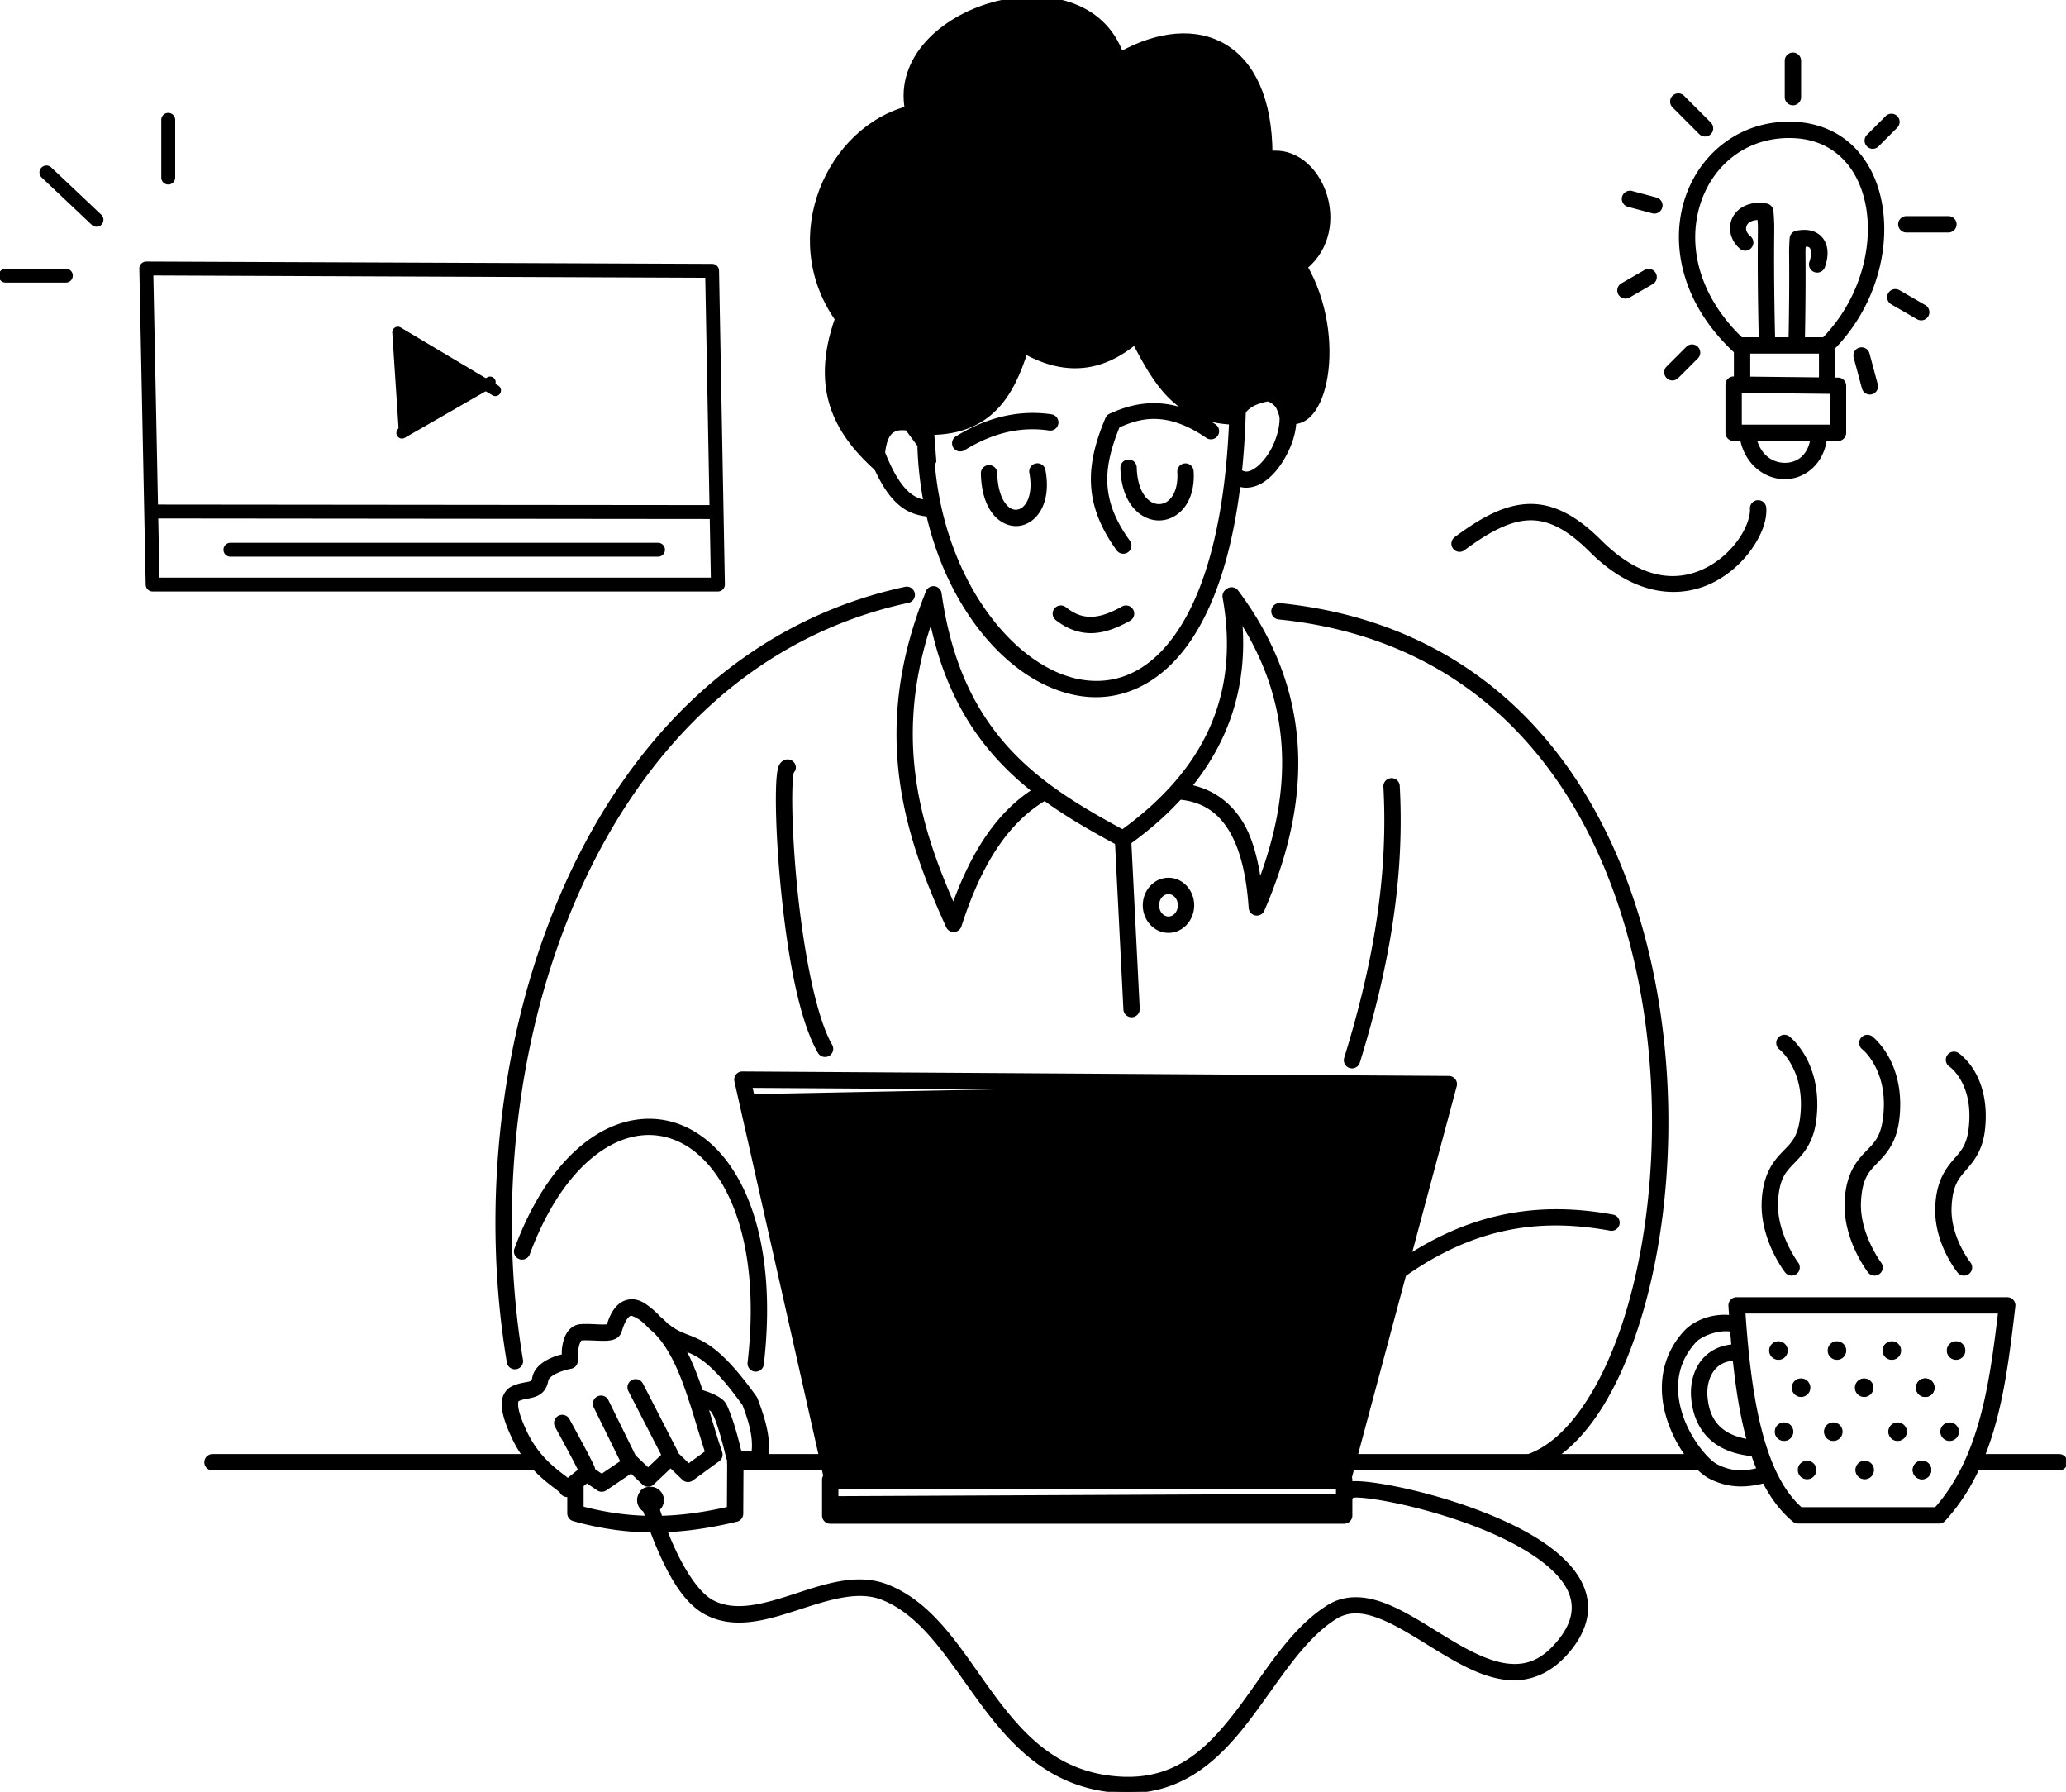 <?xml version="1.0" encoding="UTF-8" standalone="no"?>
<!-- Created with Inkscape (http://www.inkscape.org/) -->

<svg width="100%" height="100%"
    viewBox="0 0 777.855 674.495"
    version="1.1" id="svg5"
    xml:space="preserve"
    xmlns="http://www.w3.org/2000/svg"
    xmlns:svg="http://www.w3.org/2000/svg">
    <defs id="defs2" />
    <g id="layer1"
        transform="translate(-1443.624,-1376.99)">
        <g id="notion-working-with-computer-content-creator"
            transform="matrix(2,0,0,2,-394.087,-88.124)"
            style="stroke-width:0.5">
            <title id="title91409">
                notion-working-with-computer-content-creator
            </title>
            <path
                d="m 993.486,795.291 c 0.022,0.624 1.516,17.653 1.516,17.653 0,0 16.383,-8.627 15.549,-8.562 -0.835,0.065 -17.065,-9.091 -17.065,-9.091 z"
                id="path41567"
                stroke="none"
                stroke-width="1.058"
                stroke-linecap="round"
                stroke-linejoin="round" />
            <g id="g41729"
                transform="translate(2407)"
                style="stroke-width:0.5">
                <path
                    d="m -1322.48,821.049 c -7.523,-6.674 -12.729,-14.68 -7.829,-28.49 -10.946,-15.615 -1.319,-35.675 13.157,-39.396 -3.585,-18.911 33.026,-29.885 39.921,-10.18 14.587,-8.128 27.966,-2.173 27.99,18.66 9.38,-1.418 15.449,13.903 6.553,21.111 7.653,13.163 3.826,32.017 -3.727,28.565 -0.717,-1.356 -0.496,-2.926 -2.977,-3.877 -3.694,0.643 -5.244,2.254 -5.603,4.402 -11.384,0.104 -15.436,-7.512 -19.46,-15.158 -5.859,4.843 -12.556,6.385 -20.811,1.776 -2.606,8.34 -6.692,15.223 -17.684,15.308 l 0.425,5.578 -4.702,-6.378 c -5.076,-0.826 -4.827,3.984 -5.253,8.079 z"
                    id="path41569"
                    stroke-width="1.29"
                    stroke-linecap="round"
                    stroke-linejoin="round"
                    stroke="black" />
                <path
                    d="m -1255.098,807.551 a 1.29,1.29 0 0 0 -1.32,1.258 c -0.478,20.438 -4.279,34.069 -9.539,42.182 -5.26,8.113 -11.783,10.784 -18.42,9.764 -13.273,-2.04 -27.363,-20.02 -28.227,-43.967 a 1.29,1.29 0 0 0 -1.336,-1.242 1.29,1.29 0 0 0 -1.242,1.336 c 0.898,24.898 15.227,44.089 30.414,46.424 7.594,1.167 15.31,-2.173 20.975,-10.91 5.664,-8.737 9.47,-22.797 9.955,-43.525 a 1.29,1.29 0 0 0 -1.26,-1.318 z"
                    id="path41571"
                    stroke-width="0.5"
                    stroke-linecap="round"
                    stroke-linejoin="round"
                    stroke="black" />
                <path
                    d="m -1246.705,807.73 a 1.29,1.29 0 0 0 -0.646,1.705 c 0.847,1.885 0.051,5.695 -1.715,8.5 -0.883,1.402 -1.973,2.542 -2.955,3.121 -0.982,0.579 -1.68,0.655 -2.43,0.227 a 1.29,1.29 0 0 0 -1.76,0.48 1.29,1.29 0 0 0 0.482,1.76 c 1.623,0.926 3.517,0.64 5.018,-0.244 1.5,-0.884 2.781,-2.309 3.826,-3.969 2.089,-3.319 3.377,-7.611 1.885,-10.932 a 1.29,1.29 0 0 0 -1.705,-0.648 z"
                    id="path41573"
                    stroke-width="0.5"
                    stroke-linecap="round"
                    stroke-linejoin="round"
                    stroke="black" />
                <path
                    d="m -1323.605,816.6 a 1.29,1.29 0 0 0 -0.738,1.668 c 1.912,4.955 3.811,7.748 5.84,9.354 2.029,1.606 4.135,1.874 5.848,1.984 a 1.29,1.29 0 0 0 1.371,-1.203 1.29,1.29 0 0 0 -1.205,-1.371 c -1.609,-0.104 -2.921,-0.254 -4.412,-1.434 -1.491,-1.18 -3.215,-3.539 -5.035,-8.258 a 1.29,1.29 0 0 0 -1.668,-0.74 z"
                    id="path41575"
                    stroke-width="0.5"
                    stroke-linecap="round"
                    stroke-linejoin="round"
                    stroke="black" />
                <path
                    d="m -1294.773,810.547 c -4.514,0.196 -8.962,1.679 -13.277,4.342 a 1.29,1.29 0 0 0 -0.422,1.775 1.29,1.29 0 0 0 1.775,0.42 c 5.347,-3.299 10.647,-4.552 16.078,-3.748 a 1.29,1.29 0 0 0 1.465,-1.088 1.29,1.29 0 0 0 -1.086,-1.465 c -1.516,-0.225 -3.029,-0.302 -4.533,-0.236 z"
                    id="path41577"
                    stroke-width="0.5"
                    stroke-linecap="round"
                    stroke-linejoin="round"
                    stroke="black" />
                <path
                    d="m -1271.135,808.693 c -3.327,0.038 -6.045,1.061 -8.023,1.961 a 1.29,1.29 0 0 0 -0.652,0.672 c -1.903,4.504 -2.933,8.567 -2.688,12.594 0.245,4.027 1.783,7.945 4.766,12.074 a 1.29,1.29 0 0 0 1.801,0.291 1.29,1.29 0 0 0 0.291,-1.801 c -2.78,-3.848 -4.069,-7.237 -4.281,-10.721 -0.204,-3.346 0.655,-6.878 2.328,-10.957 3.732,-1.661 8.89,-3.398 16.678,1.961 a 1.29,1.29 0 0 0 1.793,-0.332 1.29,1.29 0 0 0 -0.33,-1.793 c -4.418,-3.04 -8.355,-3.987 -11.682,-3.949 z"
                    id="path41579"
                    stroke-width="0.5"
                    stroke-linecap="round"
                    stroke-linejoin="round"
                    stroke="black" />
                <path
                    d="m -1293.09,820.025 a 1.29,1.29 0 0 0 -1.031,1.504 c 0.461,2.457 0.158,4.285 -0.424,5.451 -0.582,1.166 -1.384,1.669 -2.141,1.75 -0.757,0.081 -1.605,-0.22 -2.414,-1.305 -0.809,-1.084 -1.5,-2.982 -1.565,-5.818 a 1.29,1.29 0 0 0 -1.318,-1.26 1.29,1.29 0 0 0 -1.26,1.318 c 0.073,3.221 0.839,5.647 2.074,7.303 1.236,1.656 3.022,2.513 4.756,2.328 1.734,-0.185 3.281,-1.371 4.176,-3.164 0.894,-1.793 1.191,-4.194 0.65,-7.078 a 1.29,1.29 0 0 0 -1.504,-1.029 z"
                    id="path41581"
                    stroke-width="0.5"
                    stroke-linecap="round"
                    stroke-linejoin="round"
                    stroke="black" />
                <path
                    d="m -1275.721,819.295 a 1.29,1.29 0 0 0 -1.256,1.322 c 0.076,3.053 0.876,5.425 2.15,7.078 1.275,1.653 3.052,2.56 4.836,2.568 1.784,0.009 3.522,-0.887 4.689,-2.471 1.168,-1.584 1.786,-3.822 1.609,-6.566 a 1.29,1.29 0 0 0 -1.369,-1.203 1.29,1.29 0 0 0 -1.205,1.369 c 0.146,2.271 -0.376,3.872 -1.111,4.869 -0.735,0.997 -1.663,1.427 -2.602,1.422 -0.939,-0.005 -1.944,-0.448 -2.805,-1.564 -0.861,-1.117 -1.55,-2.932 -1.615,-5.566 a 1.29,1.29 0 0 0 -1.322,-1.258 z"
                    id="path41583"
                    stroke-width="0.5"
                    stroke-linecap="round"
                    stroke-linejoin="round"
                    stroke="black" />
                <path
                    d="m -1288.588,846.771 a 1.29,1.29 0 0 0 -0.863,0.48 1.29,1.29 0 0 0 0.209,1.812 c 2.378,1.887 4.857,2.562 7.188,2.383 2.331,-0.18 4.476,-1.134 6.516,-2.266 a 1.29,1.29 0 0 0 0.502,-1.754 1.29,1.29 0 0 0 -1.754,-0.502 c -1.898,1.053 -3.724,1.815 -5.463,1.949 -1.739,0.134 -3.429,-0.28 -5.385,-1.832 a 1.29,1.29 0 0 0 -0.949,-0.271 z"
                    id="path41585"
                    stroke-width="0.5"
                    stroke-linecap="round"
                    stroke-linejoin="round"
                    stroke="black" />
                <path
                    d="m -1312.592,843.141 a 1.29,1.29 0 0 0 -1.1,1.457 c 1.961,14.013 6.956,23.636 13.535,30.791 6.579,7.155 14.683,11.838 22.824,16.223 a 1.29,1.29 0 0 0 1.357,-0.082 c 16.575,-11.752 24.291,-27.393 20.775,-46.994 a 1.29,1.29 0 0 0 -1.498,-1.041 1.29,1.29 0 0 0 -1.041,1.498 c 3.313,18.469 -3.553,32.648 -19.086,43.926 -7.83,-4.24 -15.38,-8.692 -21.434,-15.275 -6.243,-6.789 -10.976,-15.821 -12.877,-29.402 a 1.29,1.29 0 0 0 -1.457,-1.1 z"
                    id="path41587"
                    stroke-width="0.5"
                    stroke-linecap="round"
                    stroke-linejoin="round"
                    stroke="black" />
                <path
                    d="m -1312.084,843.637 a 1.29,1.29 0 0 0 -1.678,0.719 c -10.425,26.083 -3.749,45.668 3.969,62.617 a 1.29,1.29 0 0 0 2.4,-0.139 c 3.409,-10.569 8.17,-19.206 16.014,-23.871 a 1.29,1.29 0 0 0 0.449,-1.77 1.29,1.29 0 0 0 -1.768,-0.449 c -7.776,4.625 -12.527,12.704 -15.965,22.154 -7.017,-16.015 -12.24,-33.726 -2.703,-57.586 a 1.29,1.29 0 0 0 -0.719,-1.676 z"
                    id="path41589"
                    stroke-width="0.5"
                    stroke-linecap="round"
                    stroke-linejoin="round"
                    stroke="black" />
                <path
                    d="m -1257.064,843.59 a 1.29,1.29 0 0 0 -0.262,1.805 c 14.05,18.787 12.346,36.976 6.344,52.965 -0.663,-4.255 -1.646,-8.131 -3.475,-11.072 -2.525,-4.061 -6.445,-6.648 -11.668,-7.082 a 1.29,1.29 0 0 0 -1.393,1.18 1.29,1.29 0 0 0 1.178,1.393 c 4.521,0.375 7.521,2.377 9.693,5.871 2.172,3.494 3.401,8.563 3.816,14.781 a 1.29,1.29 0 0 0 2.471,0.426 c 7.53,-17.434 11.063,-38.66 -4.9,-60.006 a 1.29,1.29 0 0 0 -1.805,-0.26 z"
                    id="path41591"
                    stroke-width="0.5"
                    stroke-linecap="round"
                    stroke-linejoin="round"
                    stroke="black" />
                <path
                    d="m -1276.789,889.447 a 1.29,1.29 0 0 0 -1.223,1.354 l 1.6,31.738 a 1.29,1.29 0 0 0 1.353,1.225 1.29,1.29 0 0 0 1.223,-1.354 l -1.6,-31.74 a 1.29,1.29 0 0 0 -1.354,-1.223 z"
                    id="path41593"
                    stroke-width="0.5"
                    stroke-linecap="round"
                    stroke-linejoin="round"
                    stroke="black" />
                <path
                    d="m -1268.178,898.006 c -2.595,4e-5 -4.592,2.294 -4.592,4.941 0,2.648 1.997,4.943 4.592,4.943 2.595,-3e-5 4.594,-2.296 4.594,-4.943 0,-2.648 -1.999,-4.941 -4.594,-4.941 z m 0,2.58 c 1.053,10e-6 2.014,0.975 2.014,2.361 0,1.387 -0.96,2.363 -2.014,2.363 -1.053,-2e-5 -2.012,-0.977 -2.012,-2.363 0,-1.387 0.958,-2.361 2.012,-2.361 z"
                    id="ellipse41595"
                    stroke-width="0.5"
                    stroke="black" />
                <path
                    d="m -1226.25,879.266 a 1.29,1.29 0 0 0 -1.217,1.359 c 0.983,17.713 -2.28,34.56 -7.391,51.096 a 1.29,1.29 0 0 0 0.852,1.613 1.29,1.29 0 0 0 1.613,-0.852 c 5.165,-16.712 8.507,-33.881 7.502,-52 a 1.29,1.29 0 0 0 -1.359,-1.217 z"
                    id="path41597"
                    stroke-width="0.5"
                    stroke-linecap="round"
                    stroke-linejoin="round"
                    stroke="black" />
                <path
                    d="m -1247.154,846.328 a 1.29,1.29 0 0 0 -1.414,1.152 1.29,1.29 0 0 0 1.152,1.414 c 22.649,2.311 38.816,12.561 49.988,26.873 11.172,14.313 17.3,32.739 19.535,51.275 2.235,18.537 0.572,37.175 -3.713,51.799 -4.285,14.624 -11.268,25.072 -18.971,27.697 a 1.29,1.29 0 0 0 -0.805,1.637 1.29,1.29 0 0 0 1.637,0.805 c 9.167,-3.125 16.213,-14.397 20.613,-29.414 4.4,-15.017 6.076,-33.941 3.799,-52.832 -2.277,-18.891 -8.512,-37.757 -20.062,-52.555 -11.55,-14.797 -28.464,-25.475 -51.76,-27.852 z"
                    id="path41599"
                    stroke-width="0.5"
                    stroke-linecap="round"
                    stroke-linejoin="round"
                    stroke="black" />
                <path
                    d="m -1195.018,960.4 c -10.321,-0.021 -20.245,3.021 -30.324,10.137 a 1.29,1.29 0 0 0 -0.31,1.799 1.29,1.29 0 0 0 1.799,0.309 c 12.955,-9.146 25.177,-11.207 38.844,-8.701 a 1.29,1.29 0 0 0 1.502,-1.037 1.29,1.29 0 0 0 -1.037,-1.502 c -3.549,-0.651 -7.032,-0.997 -10.473,-1.004 z"
                    id="path41601"
                    stroke-width="0.5"
                    stroke-linecap="round"
                    stroke-linejoin="round"
                    stroke="black" />
                <path
                    d="m -1317.719,843.25 c -30.35,6.543 -51.556,28.4 -63.863,55.834 -12.308,27.434 -15.819,60.486 -10.9,89.867 a 1.29,1.29 0 0 0 1.484,1.059 1.29,1.29 0 0 0 1.06,-1.484 c -4.833,-28.871 -1.356,-61.491 10.709,-88.385 12.065,-26.894 32.618,-48.023 62.055,-54.369 a 1.29,1.29 0 0 0 0.988,-1.533 1.29,1.29 0 0 0 -1.533,-0.988 z"
                    id="path41603"
                    stroke-width="0.5"
                    stroke-linecap="round"
                    stroke-linejoin="round"
                    stroke="black" />
                <path
                    d="m -1339.772,875.74 c -0.636,-0.043 -1.124,0.389 -1.31,0.656 -0.186,0.268 -0.256,0.481 -0.322,0.703 -0.132,0.443 -0.204,0.928 -0.266,1.535 -0.124,1.214 -0.175,2.875 -0.164,4.904 0.022,4.058 0.303,9.563 0.863,15.461 1.121,11.796 3.221,25.016 7.023,31.602 a 1.29,1.29 0 0 0 1.762,0.473 1.29,1.29 0 0 0 0.473,-1.764 c -3.227,-5.589 -5.582,-18.899 -6.689,-30.555 -0.554,-5.828 -0.83,-11.279 -0.852,-15.23 -0.011,-1.976 0.046,-3.584 0.152,-4.629 0.053,-0.518 0.124,-0.9 0.168,-1.051 a 1.29,1.29 0 0 0 0.361,-0.73 1.29,1.29 0 0 0 -1.199,-1.375 z"
                    id="path41605"
                    stroke-width="0.5"
                    stroke-linecap="round"
                    stroke-linejoin="round"
                    stroke="black" />
                <path
                    d="m -1348.379,934.469 a 1.29,1.29 0 0 0 -1.268,1.574 l 17.01,75.49 a 1.29,1.29 0 0 0 1.258,1.006 h 95.975 a 1.29,1.29 0 0 0 1.246,-0.955 l 20.002,-74.645 a 1.29,1.29 0 0 0 -1.238,-1.623 z m 1.607,2.59 129.691,0.828 -19.312,72.072 h -93.955 z"
                    id="path41607"
                    stroke-width="0.5"
                    stroke-linecap="round"
                    stroke-linejoin="round"
                    stroke="black" />
                <path
                    d="m -1331.853,1009.785 a 1.29,1.29 0 0 0 -1.291,1.289 v 6.729 a 1.29,1.29 0 0 0 1.291,1.291 h 96.75 a 1.29,1.29 0 0 0 1.291,-1.291 v -6.703 a 1.29,1.29 0 0 0 -1.291,-1.289 1.29,1.29 0 0 0 -1.289,1.289 v 5.414 h -94.172 v -5.439 a 1.29,1.29 0 0 0 -1.289,-1.289 z"
                    id="path41609"
                    stroke-width="0.5"
                    stroke-linecap="round"
                    stroke-linejoin="round"
                    stroke="black" />
                <path
                    d="m -1448.141,1006.482 a 1.29,1.29 0 0 0 -1.289,1.291 1.29,1.29 0 0 0 1.289,1.289 h 60.451 a 1.29,1.29 0 0 0 1.289,-1.289 1.29,1.29 0 0 0 -1.289,-1.291 z m 98.408,0 a 1.29,1.29 0 0 0 -1.289,1.291 1.29,1.29 0 0 0 1.289,1.289 h 16.354 a 1.29,1.29 0 0 0 1.291,-1.289 1.29,1.29 0 0 0 -1.291,-1.291 z m 115.531,0 a 1.29,1.29 0 0 0 -1.291,1.291 1.29,1.29 0 0 0 1.291,1.289 h 65.336 a 1.29,1.29 0 0 0 1.289,-1.289 1.29,1.29 0 0 0 -1.289,-1.291 z m 117.592,0 a 1.29,1.29 0 0 0 -1.291,1.291 1.29,1.29 0 0 0 1.291,1.289 h 16.102 a 1.29,1.29 0 0 0 1.291,-1.289 1.29,1.29 0 0 0 -1.291,-1.291 z"
                    id="path41611"
                    stroke-width="0.5"
                    stroke-linecap="round"
                    stroke-linejoin="round"
                    stroke="black" />
                <path
                    d="m -1157.262,826.951 a 1.29,1.29 0 0 0 -1.201,1.373 c 0.087,1.306 -0.59,3.502 -2.023,5.629 -1.433,2.127 -3.572,4.209 -6.17,5.576 -5.196,2.734 -12.173,2.907 -20.221,-5.111 -4.657,-4.64 -8.935,-6.859 -13.395,-6.76 -4.459,0.099 -8.812,2.424 -13.873,6.188 a 1.29,1.29 0 0 0 -0.266,1.805 1.29,1.29 0 0 0 1.805,0.266 c 4.894,-3.64 8.81,-5.6 12.393,-5.68 3.583,-0.08 7.12,1.628 11.516,6.008 8.616,8.584 17.181,8.758 23.242,5.568 3.031,-1.595 5.449,-3.956 7.107,-6.418 1.659,-2.462 2.608,-5.002 2.459,-7.242 a 1.29,1.29 0 0 0 -1.373,-1.201 z"
                    id="path41613"
                    stroke-width="0.5"
                    stroke-linecap="round"
                    stroke-linejoin="round"
                    stroke="black" />
                <path
                    d="m -1363.969,943.498 c -4.234,-0.526 -8.7,0.646 -12.848,3.533 -5.529,3.849 -10.559,10.678 -14.248,20.615 a 1.29,1.29 0 0 0 0.76,1.658 1.29,1.29 0 0 0 1.658,-0.762 c 3.557,-9.579 8.352,-15.947 13.305,-19.395 4.953,-3.448 9.995,-4.043 14.525,-2.174 9.061,3.738 16.427,18.083 13.652,42.059 a 1.29,1.29 0 0 0 1.133,1.43 1.29,1.29 0 0 0 1.43,-1.133 c 2.848,-24.608 -4.524,-40.323 -15.232,-44.74 -1.339,-0.552 -2.724,-0.917 -4.135,-1.092 z"
                    id="path41615"
                    stroke-width="0.5"
                    stroke-linecap="round"
                    stroke-linejoin="round"
                    stroke="black" />
                <path
                    d="m -1369.75,977.395 c -1.544,0.241 -2.488,1.413 -3.061,2.447 -0.49,0.885 -0.709,1.658 -0.879,2.191 -0.225,0.04 -0.647,0.068 -1.178,0.059 -1.113,-0.021 -2.591,-0.16 -3.978,-0.061 -1.064,0.076 -1.915,0.778 -2.373,1.514 -0.458,0.736 -0.668,1.534 -0.801,2.285 -0.169,0.96 -0.114,1.317 -0.109,1.855 -0.526,0.119 -0.9,0.155 -1.861,0.551 -0.739,0.304 -1.519,0.7 -2.209,1.27 -0.69,0.569 -1.322,1.359 -1.504,2.395 -0.081,0.464 -0.189,0.606 -0.268,0.686 -0.078,0.08 -0.201,0.154 -0.508,0.24 -0.614,0.172 -1.839,0.231 -3.193,0.869 -0.915,0.431 -1.494,1.334 -1.676,2.189 -0.182,0.855 -0.094,1.701 0.08,2.539 0.348,1.677 1.096,3.36 1.635,4.531 1.713,3.723 4.032,6.19 5.939,7.838 0.954,0.824 1.808,1.451 2.406,1.91 0.299,0.23 0.533,0.42 0.664,0.543 0.131,0.123 0.124,0.203 0.041,-0.029 a 1.29,1.29 0 0 0 2.025,0.57 l 2.896,-2.338 2.072,1.402 a 1.29,1.29 0 0 0 1.447,0 l 4.816,-3.256 2.287,2.183 a 1.29,1.29 0 0 0 1.779,0 l 3.357,-3.191 2.389,2.297 a 1.29,1.29 0 0 0 1.654,0.113 l 4.965,-3.627 a 1.29,1.29 0 0 0 0.459,-1.463 c -1.449,-4.203 -2.731,-9.193 -4.438,-13.803 -1.703,-4.601 -3.818,-8.869 -7.182,-11.586 -0.107,-0.119 -0.694,-0.789 -1.643,-1.551 -1.03,-0.827 -2.325,-1.847 -4.055,-1.576 z m 0.398,2.549 c 0.171,-0.027 1.211,0.372 2.041,1.039 0.83,0.667 1.465,1.381 1.465,1.381 a 1.29,1.29 0 0 0 0.158,0.15 c 2.736,2.202 4.755,6.057 6.396,10.49 1.532,4.138 2.75,8.701 4.125,12.834 l -3.338,2.439 -2.496,-2.4 a 1.29,1.29 0 0 0 -1.783,-0.01 l -3.361,3.193 -2.15,-2.053 a 1.29,1.29 0 0 0 -1.613,-0.137 l -4.955,3.352 -2.141,-1.449 a 1.29,1.29 0 0 0 -1.535,0.065 l -2.717,2.193 c -0.152,-0.124 -0.29,-0.247 -0.461,-0.379 -0.639,-0.49 -1.424,-1.067 -2.289,-1.814 -1.73,-1.495 -3.757,-3.648 -5.283,-6.965 -0.517,-1.125 -1.188,-2.707 -1.451,-3.977 -0.132,-0.635 -0.147,-1.182 -0.084,-1.48 0.063,-0.298 0.079,-0.309 0.252,-0.391 0.822,-0.387 1.715,-0.416 2.789,-0.717 0.537,-0.15 1.153,-0.408 1.656,-0.922 0.503,-0.514 0.821,-1.227 0.965,-2.045 0.043,-0.247 0.215,-0.531 0.604,-0.852 0.389,-0.321 0.962,-0.63 1.549,-0.871 1.173,-0.483 2.33,-0.693 2.33,-0.693 a 1.29,1.29 0 0 0 1.062,-1.346 c 0,0 -0.059,-1.183 0.139,-2.307 0.099,-0.562 0.274,-1.087 0.449,-1.369 0.175,-0.282 0.206,-0.291 0.367,-0.303 1.064,-0.076 2.488,0.041 3.748,0.065 0.63,0.012 1.217,0.008 1.805,-0.113 0.294,-0.061 0.598,-0.149 0.916,-0.346 0.318,-0.197 0.659,-0.552 0.807,-1.002 0.185,-0.562 0.445,-1.415 0.834,-2.117 0.389,-0.702 0.806,-1.087 1.201,-1.148 z"
                    id="path41617"
                    stroke-width="0.5"
                    stroke-linecap="round"
                    stroke-linejoin="round"
                    stroke="black" />
                <path
                    d="m -1382.922,999.252 a 1.29,1.29 0 0 0 -0.51,1.752 c 0,0 1.114,2.025 2.25,4.144 0.568,1.06 1.142,2.143 1.582,3 0.22,0.429 0.405,0.802 0.537,1.078 0.132,0.276 0.226,0.574 0.174,0.373 a 1.29,1.29 0 0 0 1.572,0.926 1.29,1.29 0 0 0 0.926,-1.57 c -0.102,-0.395 -0.191,-0.522 -0.342,-0.838 -0.151,-0.316 -0.346,-0.705 -0.572,-1.147 -0.453,-0.883 -1.031,-1.974 -1.603,-3.041 -1.144,-2.134 -2.262,-4.168 -2.262,-4.168 a 1.29,1.29 0 0 0 -1.752,-0.51 z"
                    id="path41619"
                    stroke-width="0.5"
                    stroke-linecap="round"
                    stroke-linejoin="round"
                    stroke="black" />
                <path
                    d="m -1375.566,995.604 a 1.29,1.29 0 0 0 -0.588,1.727 l 5.174,10.514 a 1.29,1.29 0 0 0 1.728,0.586 1.29,1.29 0 0 0 0.588,-1.727 l -5.176,-10.512 a 1.29,1.29 0 0 0 -1.727,-0.588 z"
                    id="path41621"
                    stroke-width="0.5"
                    stroke-linecap="round"
                    stroke-linejoin="round"
                    stroke="black" />
                <path
                    d="m -1368.092,992.439 a 1.29,1.29 0 0 0 -0.984,0.082 1.29,1.29 0 0 0 -0.557,1.736 l 6.436,12.512 a 1.29,1.29 0 0 0 1.738,0.557 1.29,1.29 0 0 0 0.557,-1.738 l -6.436,-12.51 a 1.29,1.29 0 0 0 -0.754,-0.639 z"
                    id="path41623"
                    stroke-width="0.5"
                    stroke-linecap="round"
                    stroke-linejoin="round"
                    stroke="black" />
                <path
                    d="m -1362.145,982.191 a 1.29,1.29 0 0 0 -1.807,0.24 1.29,1.29 0 0 0 0.24,1.809 c 2.585,1.979 4.463,2.139 6.51,3.256 2.027,1.106 4.664,3.308 9.062,9.42 1.646,4.299 2.002,6.831 1.707,9.09 -0.39,-0.014 -0.485,-5e-4 -0.965,-0.041 -0.547,-0.046 -1.093,-0.121 -1.428,-0.201 -0.16,-0.682 -0.535,-2.293 -1.127,-4.277 -0.332,-1.112 -0.7,-2.236 -1.092,-3.186 -0.392,-0.95 -0.601,-1.703 -1.514,-2.344 -1.726,-1.212 -4.172,-1.711 -4.172,-1.711 a 1.29,1.29 0 0 0 -1.555,0.953 1.29,1.29 0 0 0 0.953,1.555 c 0,0 2.347,0.652 3.291,1.314 -0.245,-0.172 0.277,0.407 0.611,1.217 0.334,0.81 0.687,1.875 1.004,2.939 0.634,2.128 1.136,4.27 1.221,4.637 0.158,0.688 0.62,0.954 0.918,1.109 0.298,0.155 0.57,0.232 0.856,0.301 0.572,0.137 1.2,0.211 1.816,0.264 1.234,0.104 2.414,0.105 2.414,0.105 a 1.29,1.29 0 0 0 1.26,-0.998 c 0.746,-3.198 0.183,-6.576 -1.84,-11.813 a 1.29,1.29 0 0 0 -0.154,-0.285 c -4.594,-6.413 -7.556,-8.961 -10.031,-10.312 -2.476,-1.352 -4.036,-1.4 -6.18,-3.041 z"
                    id="path41625"
                    stroke-width="0.5"
                    stroke-linecap="round"
                    stroke-linejoin="round"
                    stroke="black" />
                <path
                    d="m -1349.705,1006.309 a 1.29,1.29 0 0 0 -1.297,1.283 l -0.049,8.805 c -9.133,2.073 -17.554,2.53 -27.475,-0.072 v -3.834 a 1.29,1.29 0 0 0 -1.291,-1.291 1.29,1.29 0 0 0 -1.289,1.291 v 4.881 a 1.29,1.29 0 0 0 0.941,1.242 c 11.161,3.123 20.62,2.499 30.697,0.102 a 1.29,1.29 0 0 0 0.99,-1.248 l 0.053,-9.861 a 1.29,1.29 0 0 0 -1.281,-1.297 z"
                    id="path41627"
                    stroke-width="0.5"
                    stroke-linecap="round"
                    stroke-linejoin="round"
                    stroke="black" />
                <path
                    d="m -1232.143,1011.602 c -0.789,-0.041 -1.413,-0.041 -1.988,0.066 -0.288,0.054 -0.576,0.109 -0.939,0.375 -0.363,0.266 -0.723,1.056 -0.578,1.601 a 1.29,1.29 0 0 0 1.576,0.918 1.29,1.29 0 0 0 0.598,-0.361 c 0.229,-0.027 0.604,-0.055 1.197,-0.024 1.367,0.072 3.459,0.356 5.943,0.844 4.968,0.976 11.546,2.764 17.604,5.248 6.057,2.484 11.584,5.708 14.463,9.262 1.439,1.777 2.218,3.583 2.25,5.476 0.032,1.893 -0.672,3.965 -2.545,6.311 -3.178,3.98 -6.265,4.963 -9.682,4.604 -3.417,-0.36 -7.197,-2.285 -11.024,-4.578 -3.826,-2.293 -7.686,-4.924 -11.52,-6.525 -3.833,-1.601 -7.861,-2.15 -11.42,0.115 -7.316,4.657 -11.962,13.25 -17.461,20.316 -5.499,7.066 -11.526,12.567 -21.703,11.928 -11.625,-0.731 -18.105,-7.73 -23.971,-15.693 -5.866,-7.963 -10.888,-16.929 -19.715,-20.441 -5.732,-2.281 -11.882,-0.062 -17.643,1.805 -5.76,1.867 -11.058,3.384 -15.373,1.082 -2.913,-1.554 -5.901,-6.597 -7.887,-11.283 -1.985,-4.686 -3.109,-8.922 -3.109,-8.922 a 1.29,1.29 0 0 0 -1.578,-0.916 1.29,1.29 0 0 0 -0.916,1.578 c 0,0 1.162,4.388 3.228,9.266 2.067,4.878 4.896,10.341 9.047,12.555 5.469,2.917 11.592,0.97 17.383,-0.906 5.791,-1.877 11.322,-3.68 15.893,-1.861 7.709,3.068 12.611,11.451 18.594,19.574 5.983,8.123 13.275,15.946 25.885,16.738 11.189,0.703 18.227,-5.623 23.902,-12.916 5.676,-7.293 10.316,-15.593 16.811,-19.727 2.681,-1.707 5.575,-1.359 9.039,0.088 3.464,1.447 7.277,4.015 11.188,6.359 3.911,2.344 7.936,4.494 12.08,4.93 4.145,0.436 8.376,-1.062 11.967,-5.559 2.145,-2.687 3.153,-5.381 3.109,-7.963 -0.044,-2.582 -1.129,-4.962 -2.826,-7.057 -3.394,-4.19 -9.228,-7.459 -15.488,-10.025 -6.26,-2.567 -12.954,-4.387 -18.084,-5.394 -2.565,-0.504 -4.729,-0.804 -6.307,-0.887 z"
                    id="path41629"
                    stroke-width="0.5"
                    stroke-linecap="round"
                    stroke-linejoin="round"
                    stroke="black" />
                <path id="circle41631"
                    d="m -1363.243,1014.906 a 2.442,2.442 0 0 1 -2.442,2.442 2.442,2.442 0 0 1 -2.442,-2.442 2.442,2.442 0 0 1 2.442,-2.442 2.442,2.442 0 0 1 2.442,2.442 z"
                    stroke-width="0.161"
                    stroke="black" />
                <path
                    d="m -1161.227,976.955 a 1.29,1.29 0 0 0 -1.287,1.371 c 1.071,17.145 3.097,32.944 12.029,40.428 a 1.29,1.29 0 0 0 0.828,0.301 h 26.553 a 1.29,1.29 0 0 0 0.951,-0.42 c 9.694,-10.594 11.418,-25.57 13.154,-40.236 a 1.29,1.29 0 0 0 -1.281,-1.443 z m 1.41,2.58 h 48.066 c -1.665,13.955 -3.607,27.477 -11.977,36.939 h -25.385 c -7.209,-6.377 -9.612,-20.724 -10.705,-36.939 z"
                    id="path41633"
                    stroke-width="0.5"
                    stroke-linecap="round"
                    stroke-linejoin="round"
                    stroke="black" />
                <path
                    d="m -1152.387,927.574 a 1.29,1.29 0 0 0 -0.856,0.494 1.29,1.29 0 0 0 0.236,1.809 c 0,0 1.208,0.909 2.373,3.062 1.165,2.154 2.21,5.461 1.582,10.209 -0.489,3.703 -1.814,4.758 -3.457,6.467 -1.643,1.709 -3.479,4.046 -3.738,8.934 -0.387,7.298 4.35,13.344 4.35,13.344 a 1.29,1.29 0 0 0 1.809,0.24 1.29,1.29 0 0 0 0.24,-1.809 c 0,0 -4.145,-5.556 -3.822,-11.639 0.231,-4.356 1.459,-5.657 3.022,-7.281 1.562,-1.625 3.585,-3.599 4.156,-7.918 0.698,-5.279 -0.482,-9.202 -1.873,-11.773 -1.391,-2.571 -3.068,-3.881 -3.068,-3.881 a 1.29,1.29 0 0 0 -0.953,-0.258 z"
                    id="path41635"
                    stroke-width="0.5"
                    stroke-linecap="round"
                    stroke-linejoin="round"
                    stroke="black" />
                <path
                    d="m -1135.82,927.832 a 1.29,1.29 0 0 0 -1.809,0.236 1.29,1.29 0 0 0 0.236,1.809 c 0,0 1.208,0.909 2.373,3.062 1.165,2.154 2.21,5.461 1.582,10.209 -0.489,3.703 -1.814,4.758 -3.457,6.467 -1.643,1.709 -3.479,4.046 -3.738,8.934 -0.387,7.298 4.35,13.344 4.35,13.344 a 1.29,1.29 0 0 0 1.809,0.24 1.29,1.29 0 0 0 0.24,-1.809 c 0,0 -4.145,-5.556 -3.822,-11.639 0.231,-4.356 1.459,-5.657 3.021,-7.281 1.562,-1.625 3.583,-3.599 4.154,-7.918 0.698,-5.279 -0.48,-9.202 -1.871,-11.773 -1.391,-2.571 -3.068,-3.881 -3.068,-3.881 z"
                    id="path41637"
                    stroke-width="0.5"
                    stroke-linecap="round"
                    stroke-linejoin="round"
                    stroke="black" />
                <path
                    d="m -1120.568,930.766 a 1.29,1.29 0 0 0 -0.816,0.557 1.29,1.29 0 0 0 0.373,1.785 c 0,0 1.061,0.672 2.139,2.506 1.078,1.834 2.087,4.749 1.596,9.209 -0.383,3.479 -1.554,4.542 -3.012,6.236 -1.458,1.694 -3.09,3.98 -3.293,8.582 -0.304,6.89 4.158,12.281 4.158,12.281 a 1.29,1.29 0 0 0 1.814,0.189 1.29,1.29 0 0 0 0.19,-1.814 c 0,0 -3.837,-4.845 -3.586,-10.543 0.181,-4.094 1.284,-5.399 2.672,-7.012 1.388,-1.613 3.174,-3.57 3.621,-7.637 0.547,-4.973 -0.598,-8.526 -1.935,-10.801 -1.337,-2.275 -2.949,-3.355 -2.949,-3.355 a 1.29,1.29 0 0 0 -0.971,-0.184 z"
                    id="path41639"
                    stroke-width="0.5"
                    stroke-linecap="round"
                    stroke-linejoin="round"
                    stroke="black" />
                <path
                    d="m -1164.559,980.314 c -2.718,0.261 -5.062,1.496 -6.383,2.936 -4.641,5.06 -4.791,11.274 -3.16,16.365 1.631,5.091 4.811,9.189 7.594,10.879 a 1.29,1.29 0 0 0 0.062,0.035 c 3.769,2.01 7.229,1.791 10.736,0.852 a 1.29,1.29 0 0 0 0.912,-1.58 1.29,1.29 0 0 0 -1.58,-0.912 c -3.219,0.862 -5.67,1.043 -8.809,-0.615 -1.839,-1.125 -5.021,-4.958 -6.459,-9.445 -1.441,-4.497 -1.36,-9.513 2.603,-13.834 0.913,-0.996 4.053,-2.504 6.883,-2.041 a 1.29,1.29 0 0 0 1.482,-1.064 1.29,1.29 0 0 0 -1.064,-1.482 c -0.965,-0.158 -1.913,-0.179 -2.818,-0.092 z"
                    id="path41641"
                    stroke-width="0.5"
                    stroke-linecap="round"
                    stroke-linejoin="round"
                    stroke="black" />
                <path
                    d="m -1161.682,985.822 c -2.908,0.132 -5.096,1.536 -6.354,3.43 -1.258,1.894 -1.671,4.196 -1.5,6.328 0.323,4.028 2.041,6.762 4.266,8.389 2.225,1.627 4.845,2.195 7.055,2.42 a 1.29,1.29 0 0 0 1.414,-1.154 1.29,1.29 0 0 0 -1.154,-1.412 c -1.966,-0.2 -4.129,-0.719 -5.793,-1.936 -1.664,-1.217 -2.94,-3.084 -3.215,-6.512 -0.131,-1.64 0.22,-3.407 1.076,-4.695 0.856,-1.289 2.134,-2.182 4.322,-2.281 a 1.29,1.29 0 0 0 1.229,-1.346 1.29,1.29 0 0 0 -1.346,-1.23 z"
                    id="path41643"
                    stroke-width="0.5"
                    stroke-linecap="round"
                    stroke-linejoin="round"
                    stroke="black" />
                <path id="circle41645"
                    d="m -1151.689,986.747 a 1.665,1.665 0 0 1 -1.665,1.665 1.665,1.665 0 0 1 -1.665,-1.665 1.665,1.665 0 0 1 1.665,-1.665 1.665,1.665 0 0 1 1.665,1.665 z"
                    stroke-width="0.161"
                    stroke="black" />
                <path id="circle41647"
                    d="m -1140.67,986.747 a 1.665,1.665 0 0 1 -1.665,1.665 1.665,1.665 0 0 1 -1.665,-1.665 1.665,1.665 0 0 1 1.665,-1.665 1.665,1.665 0 0 1 1.665,1.665 z"
                    stroke-width="0.161"
                    stroke="black" />
                <path id="circle41649"
                    d="m -1130.341,986.747 a 1.665,1.665 0 0 1 -1.665,1.665 1.665,1.665 0 0 1 -1.665,-1.665 1.665,1.665 0 0 1 1.665,-1.665 1.665,1.665 0 0 1 1.665,1.665 z"
                    stroke-width="0.161"
                    stroke="black" />
                <path id="circle41651"
                    d="m -1118.247,986.747 a 1.665,1.665 0 0 1 -1.665,1.665 1.665,1.665 0 0 1 -1.665,-1.665 1.665,1.665 0 0 1 1.665,-1.665 1.665,1.665 0 0 1 1.665,1.665 z"
                    stroke-width="0.161"
                    stroke="black" />
                <path id="circle41653"
                    d="m -1124.049,993.737 a 1.665,1.665 0 0 1 -1.665,1.665 1.665,1.665 0 0 1 -1.665,-1.665 1.665,1.665 0 0 1 1.665,-1.665 1.665,1.665 0 0 1 1.665,1.665 z"
                    stroke-width="0.161"
                    stroke="black" />
                <path id="circle41655"
                    d="m -1147.426,993.737 a 1.665,1.665 0 0 1 -1.665,1.665 1.665,1.665 0 0 1 -1.665,-1.665 1.665,1.665 0 0 1 1.665,-1.665 1.665,1.665 0 0 1 1.665,1.665 z"
                    stroke-width="0.161"
                    stroke="black" />
                <path id="circle41657"
                    d="m -1124.049,993.737 a 1.665,1.665 0 0 1 -1.665,1.665 1.665,1.665 0 0 1 -1.665,-1.665 1.665,1.665 0 0 1 1.665,-1.665 1.665,1.665 0 0 1 1.665,1.665 z"
                    stroke-width="0.161"
                    stroke="black" />
                <path id="circle41659"
                    d="m -1135.549,993.737 a 1.665,1.665 0 0 1 -1.665,1.665 1.665,1.665 0 0 1 -1.665,-1.665 1.665,1.665 0 0 1 1.665,-1.665 1.665,1.665 0 0 1 1.665,1.665 z"
                    stroke-width="0.161"
                    stroke="black" />
                <path id="circle41661"
                    d="m -1150.632,1002.019 a 1.665,1.665 0 0 1 -1.665,1.665 1.665,1.665 0 0 1 -1.665,-1.665 1.665,1.665 0 0 1 1.665,-1.665 1.665,1.665 0 0 1 1.665,1.665 z"
                    stroke-width="0.161"
                    stroke="black" />
                <path id="circle41663"
                    d="m -1141.36,1002.019 a 1.665,1.665 0 0 1 -1.665,1.665 1.665,1.665 0 0 1 -1.665,-1.665 1.665,1.665 0 0 1 1.665,-1.665 1.665,1.665 0 0 1 1.665,1.665 z"
                    stroke-width="0.161"
                    stroke="black" />
                <path id="circle41665"
                    d="m -1129.253,1002.019 a 1.665,1.665 0 0 1 -1.665,1.665 1.665,1.665 0 0 1 -1.665,-1.665 1.665,1.665 0 0 1 1.665,-1.665 1.665,1.665 0 0 1 1.665,1.665 z"
                    stroke-width="0.161"
                    stroke="black" />
                <path id="circle41667"
                    d="m -1119.459,1002.019 a 1.665,1.665 0 0 1 -1.665,1.665 1.665,1.665 0 0 1 -1.665,-1.665 1.665,1.665 0 0 1 1.665,-1.665 1.665,1.665 0 0 1 1.665,1.665 z"
                    stroke-width="0.161"
                    stroke="black" />
                <path id="circle41669"
                    d="m -1124.663,1009.227 a 1.665,1.665 0 0 1 -1.665,1.665 1.665,1.665 0 0 1 -1.665,-1.665 1.665,1.665 0 0 1 1.665,-1.665 1.665,1.665 0 0 1 1.665,1.665 z"
                    stroke-width="0.161"
                    stroke="black" />
                <path id="circle41671"
                    d="m -1146.294,1009.227 a 1.665,1.665 0 0 1 -1.665,1.665 1.665,1.665 0 0 1 -1.665,-1.665 1.665,1.665 0 0 1 1.665,-1.665 1.665,1.665 0 0 1 1.665,1.665 z"
                    stroke-width="0.161"
                    stroke="black" />
                <path id="circle41673"
                    d="m -1124.663,1009.227 a 1.665,1.665 0 0 1 -1.665,1.665 1.665,1.665 0 0 1 -1.665,-1.665 1.665,1.665 0 0 1 1.665,-1.665 1.665,1.665 0 0 1 1.665,1.665 z"
                    stroke-width="0.161"
                    stroke="black" />
                <path id="circle41675"
                    d="m -1135.448,1009.227 a 1.665,1.665 0 0 1 -1.665,1.665 1.665,1.665 0 0 1 -1.665,-1.665 1.665,1.665 0 0 1 1.665,-1.665 1.665,1.665 0 0 1 1.665,1.665 z"
                    stroke-width="0.161"
                    stroke="black" />
                <path
                    d="m -1161.772,803.658 a 1.29,1.29 0 0 0 -1.305,1.289 v 9.068 a 1.29,1.29 0 0 0 1.291,1.289 h 19.648 a 1.29,1.29 0 0 0 1.289,-1.289 v -8.855 a 1.29,1.29 0 0 0 -1.275,-1.289 z m 1.275,2.594 17.068,0.186 v 6.287 h -17.068 z"
                    id="path41677"
                    stroke-width="0.5"
                    stroke-linecap="round"
                    stroke-linejoin="round"
                    stroke="black" />
                <path
                    d="m -1159.338,813.203 a 1.29,1.29 0 0 0 -1.084,1.467 c 0.743,4.936 4.435,7.757 8.129,7.824 3.694,0.068 7.355,-2.711 7.856,-7.654 a 1.29,1.29 0 0 0 -1.152,-1.414 1.29,1.29 0 0 0 -1.414,1.154 c -0.392,3.864 -2.778,5.379 -5.242,5.334 -2.464,-0.045 -5.04,-1.746 -5.625,-5.629 a 1.29,1.29 0 0 0 -1.467,-1.082 z"
                    id="path41679"
                    stroke-width="0.5"
                    stroke-linecap="round"
                    stroke-linejoin="round"
                    stroke="black" />
                <path
                    d="m -1160.199,796.279 a 1.29,1.29 0 0 0 -1.289,1.289 v 6.635 a 1.29,1.29 0 0 0 1.289,1.289 1.29,1.29 0 0 0 1.291,-1.289 v -5.346 h 13.435 v 4.928 a 1.29,1.29 0 0 0 1.289,1.289 1.29,1.29 0 0 0 1.289,-1.289 v -6.217 a 1.29,1.29 0 0 0 -1.289,-1.289 z"
                    id="path41681"
                    stroke-width="0.5"
                    stroke-linecap="round"
                    stroke-linejoin="round"
                    stroke="black" />
                <path
                    d="m -1151.066,755.705 c -9.728,-0.117 -17.253,6.235 -19.809,14.791 -2.555,8.556 -0.192,19.319 9.24,28.109 a 1.29,1.29 0 0 0 1.824,-0.064 1.29,1.29 0 0 0 -0.064,-1.822 c -8.827,-8.227 -10.792,-17.907 -8.529,-25.484 2.263,-7.578 8.704,-13.053 17.307,-12.949 4.319,0.052 7.595,1.552 10.012,3.98 2.417,2.429 3.967,5.84 4.555,9.744 1.175,7.807 -1.565,17.484 -8.469,24.443 a 1.29,1.29 0 0 0 0.01,1.824 1.29,1.29 0 0 0 1.824,-0.008 c 7.5,-7.56 10.496,-17.954 9.188,-26.645 -0.654,-4.345 -2.4,-8.288 -5.277,-11.18 -2.877,-2.892 -6.894,-4.681 -11.809,-4.74 z"
                    id="path41683"
                    stroke-width="0.5"
                    stroke-linecap="round"
                    stroke-linejoin="round"
                    stroke="black" />
                <path
                    d="m -1169.609,797.629 a 1.29,1.29 0 0 0 -0.912,0.379 l -3.701,3.701 a 1.29,1.29 0 0 0 0,1.824 1.29,1.29 0 0 0 1.824,0 l 3.701,-3.701 a 1.29,1.29 0 0 0 0,-1.824 1.29,1.29 0 0 0 -0.912,-0.379 z"
                    id="path41685"
                    stroke-width="0.5"
                    stroke-linecap="round"
                    stroke-linejoin="round"
                    stroke="black" />
                <path
                    d="m -1177.455,783.457 a 1.29,1.29 0 0 0 -0.98,0.129 l -4.357,2.516 a 1.29,1.29 0 0 0 -0.471,1.762 1.29,1.29 0 0 0 1.762,0.473 l 4.357,-2.516 a 1.29,1.29 0 0 0 0.473,-1.762 1.29,1.29 0 0 0 -0.783,-0.602 z"
                    id="path41687"
                    stroke-width="0.5"
                    stroke-linecap="round"
                    stroke-linejoin="round"
                    stroke="black" />
                <path
                    d="m -1180.963,768.744 a 1.29,1.29 0 0 0 -1.58,0.914 1.29,1.29 0 0 0 0.912,1.578 l 4.592,1.23 a 1.29,1.29 0 0 0 1.58,-0.912 1.29,1.29 0 0 0 -0.912,-1.58 z"
                    id="path41689"
                    stroke-width="0.5"
                    stroke-linecap="round"
                    stroke-linejoin="round"
                    stroke="black" />
                <path
                    d="m -1172.205,750.385 a 1.29,1.29 0 0 0 -0.912,0.379 1.29,1.29 0 0 0 0,1.824 l 5.037,5.037 a 1.29,1.29 0 0 0 1.824,0 1.29,1.29 0 0 0 0,-1.824 l -5.037,-5.037 a 1.29,1.29 0 0 0 -0.912,-0.379 z"
                    id="path41691"
                    stroke-width="0.5"
                    stroke-linecap="round"
                    stroke-linejoin="round"
                    stroke="black" />
                <path
                    d="m -1150.625,742.699 a 1.29,1.29 0 0 0 -1.289,1.291 v 6.848 a 1.29,1.29 0 0 0 1.289,1.289 1.29,1.29 0 0 0 1.291,-1.289 v -6.848 a 1.29,1.29 0 0 0 -1.291,-1.291 z"
                    id="path41693"
                    stroke-width="0.5"
                    stroke-linecap="round"
                    stroke-linejoin="round"
                    stroke="black" />
                <path
                    d="m -1132.986,754.586 -3.523,3.525 a 1.29,1.29 0 0 0 0,1.824 1.29,1.29 0 0 0 1.824,0 l 3.523,-3.525 a 1.29,1.29 0 0 0 0,-1.824 1.29,1.29 0 0 0 -1.824,0 z"
                    id="path41695"
                    stroke-width="0.5"
                    stroke-linecap="round"
                    stroke-linejoin="round"
                    stroke="black" />
                <path
                    d="m -1129.27,773.484 a 1.29,1.29 0 0 0 -1.289,1.291 1.29,1.29 0 0 0 1.289,1.289 h 7.916 a 1.29,1.29 0 0 0 1.291,-1.289 1.29,1.29 0 0 0 -1.291,-1.291 z"
                    id="path41697"
                    stroke-width="0.5"
                    stroke-linecap="round"
                    stroke-linejoin="round"
                    stroke="black" />
                <path
                    d="m -1130.701,787.385 a 1.29,1.29 0 0 0 -1.762,0.471 1.29,1.29 0 0 0 0.473,1.762 l 4.869,2.812 a 1.29,1.29 0 0 0 1.762,-0.473 1.29,1.29 0 0 0 -0.473,-1.762 z"
                    id="path41699"
                    stroke-width="0.5"
                    stroke-linecap="round"
                    stroke-linejoin="round"
                    stroke="black" />
                <path
                    d="m -1138.033,798.223 a 1.29,1.29 0 0 0 -0.912,1.58 l 1.555,5.805 a 1.29,1.29 0 0 0 1.58,0.912 1.29,1.29 0 0 0 0.912,-1.58 l -1.555,-5.805 a 1.29,1.29 0 0 0 -1.58,-0.912 z"
                    id="path41701"
                    stroke-width="0.5"
                    stroke-linecap="round"
                    stroke-linejoin="round"
                    stroke="black" />
                <path
                    d="m -1157.518,770.996 c -1.836,0.144 -3.334,1.038 -4.121,2.367 -1.049,1.772 -0.661,4.235 1.197,5.82 a 1.29,1.29 0 0 0 1.818,-0.145 1.29,1.29 0 0 0 -0.145,-1.818 c -1.081,-0.923 -1.086,-1.811 -0.652,-2.543 0.336,-0.568 1.184,-0.947 2.357,-0.984 0.047,0.607 0.112,1.036 0.096,2.346 -0.117,9.737 0.162,20.182 0.162,20.182 a 1.29,1.29 0 0 0 1.324,1.256 1.29,1.29 0 0 0 1.254,-1.324 c 0,0 -0.279,-10.417 -0.162,-20.082 0.026,-2.129 -0.156,-3.828 -0.156,-3.828 a 1.29,1.29 0 0 0 -1.037,-1.129 c -0.673,-0.13 -1.323,-0.165 -1.936,-0.117 z"
                    id="path41703"
                    stroke-width="0.5"
                    stroke-linecap="round"
                    stroke-linejoin="round"
                    stroke="black" />
                <path
                    d="m -1149.949,776.229 a 1.29,1.29 0 0 0 -1.039,1.154 c 0,0 -0.116,1.336 -0.1,3.01 0.074,7.589 -0.102,15.768 -0.102,15.768 a 1.29,1.29 0 0 0 1.262,1.318 1.29,1.29 0 0 0 1.316,-1.262 c 0,0 0.178,-8.203 0.103,-15.85 -0.01,-0.899 0.024,-1.109 0.053,-1.611 0.21,0.013 0.551,-0.044 0.686,-0.002 0.331,0.105 0.468,0.231 0.596,0.443 0.255,0.425 0.33,1.456 -0.105,2.697 a 1.29,1.29 0 0 0 0.791,1.645 1.29,1.29 0 0 0 1.645,-0.789 c 0.591,-1.682 0.751,-3.438 -0.117,-4.883 -0.434,-0.722 -1.162,-1.3 -2.031,-1.574 -0.869,-0.274 -1.854,-0.28 -2.957,-0.064 z"
                    id="path41705"
                    stroke-width="0.5"
                    stroke-linecap="round"
                    stroke-linejoin="round"
                    stroke="black" />
                <g id="path41707"
                    style="stroke-width:0.5">
                    <path
                        d="m -1469.979,773.922 -9.427,-8.907"
                        id="path74593"
                        stroke-width="1.058"
                        stroke-linecap="round"
                        stroke-linejoin="round"
                        stroke="black" />
                    <path
                        d="m -1478.68,764.246 a 1.058,1.058 0 0 0 -1.496,0.043 1.058,1.058 0 0 0 0.043,1.496 l 9.428,8.906 a 1.058,1.058 0 0 0 1.496,-0.043 1.058,1.058 0 0 0 -0.043,-1.496 z"
                        id="path74595"
                        stroke-width="0.5"
                        stroke-linecap="round"
                        stroke-linejoin="round"
                        stroke="black" />
                </g>
                <g id="path41709"
                    style="stroke-width:0.5">
                    <path
                        d="m -1475.747,784.434 -11.338,-10e-6"
                        id="path74599"
                        stroke-width="1.058"
                        stroke-linecap="round"
                        stroke-linejoin="round"
                        stroke="black" />
                    <path
                        d="m -1487.086,783.375 a 1.058,1.058 0 0 0 -1.059,1.059 1.058,1.058 0 0 0 1.059,1.059 h 11.338 a 1.058,1.058 0 0 0 1.058,-1.059 1.058,1.058 0 0 0 -1.058,-1.059 z"
                        id="path74601"
                        stroke-width="0.5"
                        stroke-linecap="round"
                        stroke-linejoin="round"
                        stroke="black" />
                </g>
                <g id="path41711"
                    style="stroke-width:0.5">
                    <path
                        d="M -1456.473,765.974 V 755.115"
                        id="path74605"
                        stroke-width="1.058"
                        stroke-linecap="round"
                        stroke-linejoin="round"
                        stroke="black" />
                    <path
                        d="m -1456.473,754.057 a 1.058,1.058 0 0 0 -1.059,1.059 v 10.859 a 1.058,1.058 0 0 0 1.059,1.059 1.058,1.058 0 0 0 1.059,-1.059 v -10.859 a 1.058,1.058 0 0 0 -1.059,-1.059 z"
                        id="path74607"
                        stroke-width="0.5"
                        stroke-linecap="round"
                        stroke-linejoin="round"
                        stroke="black" />
                </g>
                <path
                    d="m -1460.602,782.031 a 1.058,1.058 0 0 0 -1.062,1.08 l 1.197,59.484 a 1.058,1.058 0 0 0 1.059,1.037 h 106.414 a 1.058,1.058 0 0 0 1.059,-1.078 l -1.096,-59.047 a 1.058,1.058 0 0 0 -1.055,-1.039 z m 1.074,2.121 104.398,0.43 1.057,56.934 h -104.299 z"
                    id="path41713"
                    stroke-width="0.5"
                    stroke-linecap="round"
                    stroke-linejoin="round"
                    stroke="black" />
                <path
                    d="m -1459.369,827.77 a 1.058,1.058 0 0 0 -1.061,1.059 1.058,1.058 0 0 0 1.059,1.059 l 105.141,0.104 a 1.058,1.058 0 0 0 1.059,-1.057 1.058,1.058 0 0 0 -1.057,-1.061 z"
                    id="path41715"
                    stroke-width="0.5"
                    stroke-linecap="round"
                    stroke-linejoin="round"
                    stroke="black" />
                <g id="g41721"
                    transform="matrix(0,1.777,-1.756,0,213.548,4878.766)"
                    style="stroke:#000000;stroke-width:0.283">
                    <path
                        d="m -2293.076,916.012 a 0.599,0.599 0 0 0 -0.225,0.816 l 5.369,9.447 a 0.599,0.599 0 0 0 0.816,0.225 0.599,0.599 0 0 0 0.225,-0.816 l -5.369,-9.447 a 0.599,0.599 0 0 0 -0.816,-0.225 z"
                        id="path41717"
                        stroke="none"
                        stroke-width="0.283"
                        stroke-linecap="round"
                        stroke-linejoin="round" />
                    <path
                        d="m -2292.061,915.387 a 0.599,0.599 0 0 0 -0.365,0.277 l -6.152,10.455 a 0.599,0.599 0 0 0 0.555,0.9 l 10.254,-0.682 a 0.599,0.599 0 0 0 0.557,-0.637 0.599,0.599 0 0 0 -0.637,-0.559 l -9.121,0.607 5.578,-9.479 a 0.599,0.599 0 0 0 -0.213,-0.82 0.599,0.599 0 0 0 -0.455,-0.065 z"
                        id="path41719"
                        stroke="none"
                        stroke-width="0.283"
                        stroke-linecap="round"
                        stroke-linejoin="round" />
                </g>
                <path
                    d="m -1444.768,834.967 a 1.058,1.058 0 0 0 -1.059,1.057 1.058,1.058 0 0 0 1.059,1.059 h 80.496 a 1.058,1.058 0 0 0 1.059,-1.059 1.058,1.058 0 0 0 -1.059,-1.057 z"
                    id="path41723"
                    stroke-width="0.5"
                    stroke-linecap="round"
                    stroke-linejoin="round"
                    stroke="black" />
                <path
                    d="m -1348.304,939.052 17.572,71.891 h 95.921 l 19.703,-74.505 z"
                    id="path41725"
                    stroke-width="1.058"
                    stroke-linecap="round"
                    stroke-linejoin="round"
                    stroke="black" />
                <path
                    d="m -1331.681,1014.688 96.041,-0.448 0.27,2.95 -96.176,0.347 z"
                    id="path41727"
                    stroke-width="1.058"
                    stroke-linecap="round"
                    stroke-linejoin="round"
                    stroke="black" />
            </g>
        </g>
    </g>
</svg>